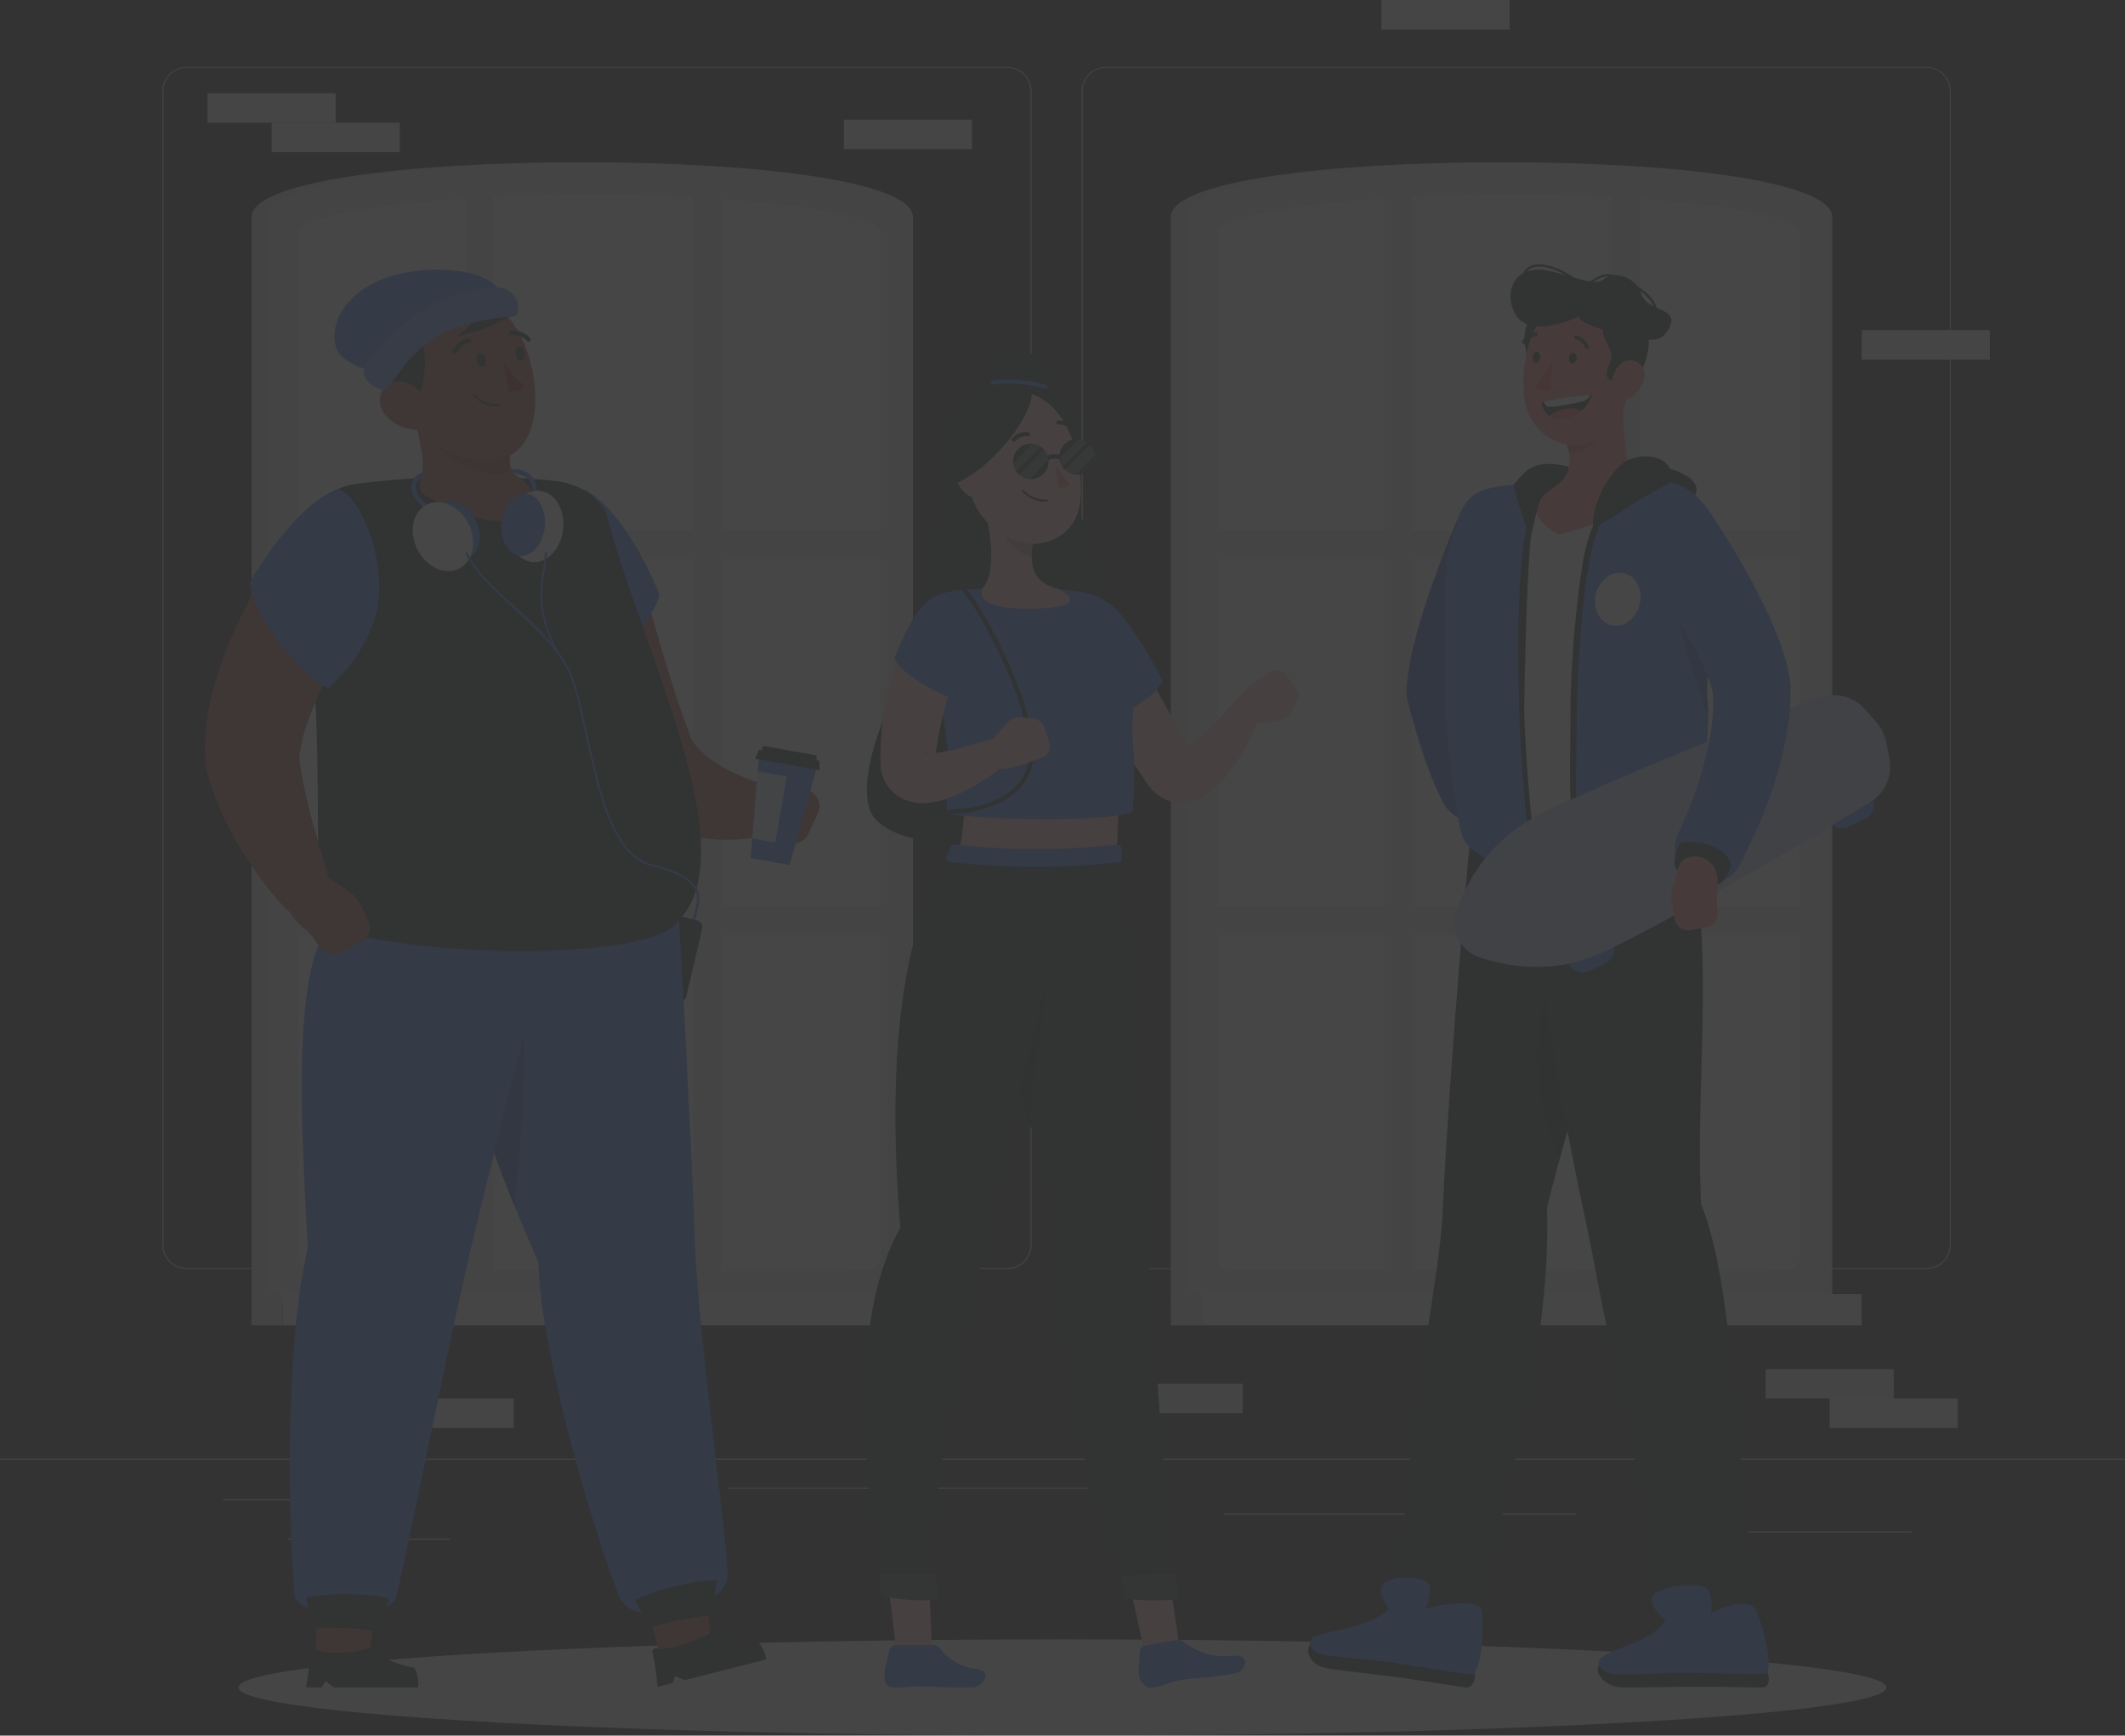 <svg xmlns="http://www.w3.org/2000/svg" width="1315.097" height="1073.935" viewBox="0 0 1315.097 1073.935">
    <rect x="0" y="0" width="1315.097" height="1073.935" fill="#333333" stroke="none"/>
    <defs>
        <style>
            .cls-2{fill:#ebebeb}.cls-3{fill:#f0f0f0}.cls-4{fill:#e6e6e6}.cls-5{fill:#f5f5f5}.cls-6{fill:#e0e0e0}.cls-7{fill:#fafafa}.cls-18,.cls-21,.cls-8{fill:#fff}.cls-9{fill:#b65b52}.cls-10{fill:#407bff}.cls-11{fill:#b55b52}.cls-12{fill:#263238}.cls-14{opacity:.2}.cls-17{fill:#ffc3bd}.cls-18{opacity:.1}.cls-20,.cls-21{opacity:.5}.cls-22{fill:#ff8b7b}.cls-23{fill:#ff5652}
        </style>
    </defs>
    <g id="rafiki" opacity="0.095" transform="translate(-.073 -.36)">
        <path id="Path_16378" d="M1315.17 659.824H.073v.657h1315.1z" class="cls-2" transform="translate(0 243.088)"/>
        <path id="Path_16379" d="M156.677 678.119H100.89v.658h55.787z" class="cls-2" transform="translate(37.163 249.831)"/>
        <path id="Path_16380" d="M552.457 672.911H328.969v.659h223.488z" class="cls-2" transform="translate(121.236 247.912)"/>
        <path id="Path_16381" d="M230.357 695.973H130.121v.657h100.236z" class="cls-2" transform="translate(47.937 256.413)"/>
        <path id="Path_16382" d="M895.284 692.744h-113.6v.657h113.6z" class="cls-2" transform="translate(288.113 255.222)"/>
        <path id="Path_16383" d="M783.88 692.744H752.4v.657h31.48z" class="cls-2" transform="translate(277.318 255.222)"/>
        <path id="Path_16384" d="M729.14 684.634h-60.494v.657h60.494z" class="cls-2" transform="translate(246.445 252.233)"/>
        <path id="Path_16385" d="M680.745 684.634H553.338v.657h127.407z" class="cls-2" transform="translate(203.941 252.233)"/>
        <path id="Path_16386" d="M596.361 774.448H88.5a15.019 15.019 0 0 1-15-15.02V45.515a15.019 15.019 0 0 1 15-14.887h507.861a15.018 15.018 0 0 1 15.019 15.019v713.781a15.018 15.018 0 0 1-15.019 15.019zM88.5 31.155a14.361 14.361 0 0 0-14.338 14.36v713.913A14.361 14.361 0 0 0 88.5 773.789h507.861a14.388 14.388 0 0 0 14.361-14.361V45.515a14.387 14.387 0 0 0-14.361-14.361z" class="cls-2" transform="translate(27.068 11.157)"/>
        <path id="Path_16387" d="M1012.078 774.448h-507.89a15.044 15.044 0 0 1-15.018-15.019V45.515a15.044 15.044 0 0 1 15.018-14.887h507.89a15.018 15.018 0 0 1 14.966 14.887v713.913a15.019 15.019 0 0 1-14.966 15.019zM504.188 31.155a14.387 14.387 0 0 0-14.361 14.361v713.912a14.388 14.388 0 0 0 14.361 14.361h507.89a14.387 14.387 0 0 0 14.361-14.361V45.515a14.387 14.387 0 0 0-14.361-14.361z" class="cls-2" transform="translate(180.288 11.157)"/>
        <path id="Path_16388" d="M827.405 650.838h79.3v-18.227h-79.3z" class="cls-3" transform="translate(304.966 233.057)"/>
        <path id="Path_16389" d="M798.444 637.539h79.3v-18.227h-79.3z" class="cls-4" transform="translate(294.291 228.154)"/>
        <path id="Path_16390" d="M460.945 54.478h-79.3v18.227h79.3z" class="cls-5" transform="translate(140.653 19.949)"/>
        <path id="Path_16391" d="M253.68 632.611h-79.3v18.227h79.3z" class="cls-5" transform="translate(64.252 233.057)"/>
        <path id="Path_16392" d="M504.025 644.169h79.3v-18.227h-79.3z" class="cls-4" transform="translate(185.764 230.598)"/>
        <path id="Path_16393" d="M921.2 149.626h-79.3v18.227h79.3z" class="cls-3" transform="translate(310.308 55.021)"/>
        <path id="Path_16394" d="M202.2 55.823h-79.3v18.228h79.3z" class="cls-5" transform="translate(45.274 20.444)"/>
        <path id="Path_16395" d="M704.071.36h-79.3v18.228h79.3z" class="cls-5" transform="translate(230.272)"/>
        <path id="Path_16396" d="M173.214 42.505h-79.3v18.228h79.3z" class="cls-3" transform="translate(34.591 15.535)"/>
        <path id="Path_16397" d="M113.824 779.376h400.1V107.6c0-45.108-400.1-45.108-400.1 0z" class="cls-6" transform="translate(41.93 27.059)"/>
        <path id="Path_16398" d="M120.531 779.376h400.132V107.6c0-45.108-400.132-45.108-400.132 0z" class="cls-4" transform="translate(44.402 27.059)"/>
        <path id="Path_16399" d="M495.456 745.62V113.427a8.572 8.572 0 0 0-5.681-8.075c-22.2-7.891-82.693-17.07-174.513-17.07s-152.314 9.1-174.539 17.07a8.572 8.572 0 0 0-5.681 8.075V745.62a8.572 8.572 0 0 0 8.574 8.548h343.266a8.575 8.575 0 0 0 8.574-8.548z" class="cls-7" transform="translate(49.751 32.409)"/>
        <path id="Path_16400" d="M361.238 92.1l62.388 662.073H332.49L269.682 88.282c35.402 0 66.07 1.578 91.556 3.818z" class="cls-8" transform="translate(99.382 32.409)"/>
        <path id="Path_16401" d="M263.992 88.417l62.808 665.7h-50.446l-62.52-663.806c15.177-.921 32.009-1.578 50.158-1.894z" class="cls-8" transform="translate(78.795 32.459)"/>
        <path id="Path_16402" d="M227.878 763.836v-681.8h-17.465v681.8z" class="cls-4" transform="translate(77.534 30.107)"/>
        <path id="Path_16403" d="M330.712 763.836v-681.8h-17.463v681.8z" class="cls-4" transform="translate(115.441 30.107)"/>
        <path id="Path_16404" d="M130.352 257.684h377.327v-17.465H130.352z" class="cls-4" transform="translate(48.023 88.415)"/>
        <path id="Path_16405" d="M130.352 427.724h377.327V410.26H130.352z" class="cls-4" transform="translate(48.023 151.095)"/>
        <path id="Path_16406" d="M127.949 604.737h408.207v-19.306H127.949z" class="cls-5" transform="translate(47.137 215.665)"/>
        <path id="Path_16407" d="M133.156 585.45h-19.332v19.306h19.332z" class="cls-6" transform="translate(41.93 215.672)"/>
        <path id="Path_16408" d="M529.508 779.376h400.1V107.6c0-45.108-400.1-45.108-400.1 0z" class="cls-6" transform="translate(195.157 27.059)"/>
        <path id="Path_16409" d="M536.269 779.376h400.077V107.6c0-45.108-400.131-45.108-400.131 0z" class="cls-4" transform="translate(197.629 27.059)"/>
        <path id="Path_16410" d="M911.169 745.62V113.427a8.573 8.573 0 0 0-5.681-8.075c-22.093-7.97-82.587-17.07-174.645-17.07s-152.314 9.1-174.513 17.07a8.572 8.572 0 0 0-5.681 8.075V745.62a8.575 8.575 0 0 0 8.574 8.548h343.371a8.574 8.574 0 0 0 8.575-8.548z" class="cls-7" transform="translate(202.95 32.409)"/>
        <path id="Path_16411" d="M776.9 92.1l62.388 662.073h-91.11L685.365 88.282c35.403 0 66.045 1.578 91.535 3.818z" class="cls-8" transform="translate(252.608 32.409)"/>
        <path id="Path_16412" d="M679.649 88.417l62.836 665.7h-50.342L629.518 90.311c15.255-.921 32.009-1.578 50.131-1.894z" class="cls-8" transform="translate(232.022 32.459)"/>
        <path id="Path_16413" d="M643.562 763.836v-681.8H626.1v681.8z" class="cls-4" transform="translate(230.761 30.107)"/>
        <path id="Path_16414" d="M746.4 763.836v-681.8h-17.468v681.8z" class="cls-4" transform="translate(268.667 30.107)"/>
        <path id="Path_16415" d="M546.035 257.684h377.328v-17.465H546.035z" class="cls-4" transform="translate(201.249 88.415)"/>
        <path id="Path_16416" d="M546.035 427.724h377.328V410.26H546.035z" class="cls-4" transform="translate(201.249 151.095)"/>
        <path id="Path_16417" d="M543.614 604.737H951.82v-19.306H543.614z" class="cls-5" transform="translate(200.357 215.665)"/>
        <path id="Path_16418" d="M548.84 585.45h-19.332v19.306h19.332z" class="cls-6" transform="translate(195.157 215.672)"/>
        <path id="Path_16419" d="M617.872 801.086c281.648 0 509.969-13.33 509.969-29.774s-228.32-29.774-509.969-29.774-509.967 13.33-509.967 29.774 228.32 29.774 509.967 29.774z" class="cls-5" transform="translate(39.748 273.208)"/>
        <path id="Path_16420" d="M304.144 258.343l16.781 57.864q2.131 7.181 4.366 14.257t4.419 14.1c3.13 9.179 6.207 18.412 9.6 26.618l-1.92-3.315a34.444 34.444 0 0 0 5.681 8.733 52.284 52.284 0 0 0 10.229 8.7 97.144 97.144 0 0 0 13.967 7.733c2.63 1.158 5.26 2.34 7.89 3.393l4.051 1.578 2 .764a7.128 7.128 0 0 1 1.657.736l8.312 10.521a13.388 13.388 0 0 1-2.183 18.806 13.581 13.581 0 0 1-5.839 2.629l-3.315.6-2.945.5c-1.946.289-3.866.5-5.814.709-3.892.29-7.89.474-11.73.4a108.772 108.772 0 0 1-11.914-.921 114.926 114.926 0 0 1-12.152-2.368 91.664 91.664 0 0 1-24.435-10.336 80.239 80.239 0 0 1-21.777-19.622l-.525-.788-1.395-2.631a326.623 326.623 0 0 1-14.966-30.59c-4.445-10.125-8.312-20.2-11.967-30.352l-2.63-7.6-2.63-7.627c-1.63-5.076-3.367-10.152-4.839-15.282s-3.077-10.232-4.445-15.386-2.629-10.232-4-15.782a32.273 32.273 0 0 1 62.442-16.307z" class="cls-9" transform="translate(88.723 86.31)"/>
        <path id="Path_16421" d="M273.69 221.809c26.537 13.913 46.291 64.86 46.291 64.86-3.709 17.043-36.428 52.236-57.049 57.864a96.9 96.9 0 0 1-22.83-47.711c-4.761-30.957 18.622-72.752 33.588-75.013z" class="cls-10" transform="translate(88.246 81.629)"/>
        <path id="Path_16422" d="M338.172 354.509l-7.655 16.99c-1.21 19.543 24.173 16.729 24.173 16.729l12.755 3.6a9.893 9.893 0 0 0 11.258-6.075l5.444-11.837a10.309 10.309 0 0 0-3.947-13.806l-10.52-4.891a20.515 20.515 0 0 0-9.758-1.894z" class="cls-11" transform="translate(121.791 130.097)"/>
        <path id="Path_16423" d="M363.652 408.99l-24.171-4.314 5.024-60.968 35.481 6.312z" class="cls-10" transform="translate(125.111 126.563)"/>
        <path id="Path_16424" d="M381.173 346.057L343.8 339.4l-2.183 5.524L381.33 352z" class="cls-12" transform="translate(125.897 124.976)"/>
        <path id="Path_16425" d="M378.717 343.462l-32.983-5.862-2.025 5.55 35.008 6.233z" class="cls-12" transform="translate(126.669 124.31)"/>
        <path id="Path_16426" fill="#fff" d="M354.441 393.2l-14.23-2.525 3.446-41.662 18.07 3.235z" opacity="0.8" transform="translate(125.38 128.518)"/>
        <path id="Path_16427" d="M328.113 705.947l-37.638 9.995 11.179 51.025 31.484-8.31z" class="cls-11" transform="translate(107.046 260.089)"/>
        <path id="Path_16428" d="M324.434 417.628l-19.492-4.553a4.577 4.577 0 0 0-5.5 3.416l-9.723 41.62a4.577 4.577 0 0 0 3.415 5.5l19.492 4.553a4.577 4.577 0 0 0 5.5-3.415l9.723-41.621a4.578 4.578 0 0 0-3.415-5.5z" class="cls-12" transform="translate(106.724 152.088)"/>
        <path id="Path_16429" d="M255.856 628.959C229 565.834 191.679 483.3 219.8 419.49l123.041-5.944s7.89 138.164 9.81 200.105c1.736 54.6 18.412 172.961 20.489 206.339a17.017 17.017 0 0 1-7.71 15.41c-7.89 5.05-31.957 8.706-40.926 10.363a17.068 17.068 0 0 1-18.832-10.521c-14.23-36.109-47.791-146.183-49.816-206.283z" class="cls-10" transform="translate(77.305 152.306)"/>
        <path id="Path_16430" d="M210.169 447.366c-3.078 43.5 13.334 91.293 30.851 134.139a818.428 818.428 0 0 0 5.813-101.288 33.033 33.033 0 0 0-36.664-32.851z" class="cls-14" transform="translate(77.306 164.699)"/>
        <path id="Path_16431" d="M183.391 713l-38.953.446-1.709 52.184 32.535-.316z" class="cls-11" transform="translate(52.585 262.689)"/>
        <path id="Path_16432" d="M142.3 618.679c-3.578-66.965-10.258-167.179 12.2-197.979l139.637-3.1s-38.323 146.659-52.6 208.469c-12.914 55.76-37.085 177.88-44.713 209.1-1.106 4.629-9.784 7.89-14.466 8.68a92.843 92.843 0 0 1-30.932.551c-5.26-.868-16.622-4.734-17.2-10.178-3.42-32.586-7.314-150.182 8.074-215.543z" class="cls-10" transform="translate(48.305 153.801)"/>
        <path id="Path_16433" d="M138.442 769.823h9.6l2.631-3.894 5.049 3.946H207.8a21.649 21.649 0 0 0-2.288-12.23s-17.57-2.63-24.25-11.31a2.181 2.181 0 0 0-2.131-.868c-5.787 1.21-22.777 5.55-35.4 1a2.1 2.1 0 0 0-2.84 1.894 140.323 140.323 0 0 1-2.447 21.463z" class="cls-12" transform="translate(51.005 274.645)"/>
        <path id="Path_16434" d="M142.308 741.906l-3.866-18.647a118.833 118.833 0 0 1 27.249-2.026c18.175.237 24.408 2.867 24.408 2.867l-8.338 19.91s-11.756-2.63-39.453-2.104z" class="cls-12" transform="translate(51.005 265.687)"/>
        <path id="Path_16435" d="M298.249 772.115l9.311-2.367 1.578-4.418 5.862 2.63 50.473-12.811a21.518 21.518 0 0 0-5.261-11.283s-17.674 1.736-26.3-5a2.158 2.158 0 0 0-2.288-.316c-5.26 2.631-20.7 10.994-34.192 9.679a2.1 2.1 0 0 0-2.288 2.63 139.89 139.89 0 0 1 3.1 21.252z" class="cls-12" transform="translate(108.742 272.037)"/>
        <path id="Path_16436" d="M295.765 744.064l-8.365-17.123a118.369 118.369 0 0 1 25.932-8.68c17.676-4.234 24.356-3.235 24.356-3.235l-3.182 21.357s-12.206.317-38.741 7.681z" class="cls-12" transform="translate(105.913 263.398)"/>
        <path id="Path_16437" d="M293.343 218.407a557.116 557.116 0 0 0-122.962 1.946 41.5 41.5 0 0 0-34.534 49.422c19.122 96.292 4.839 203.76 17.228 225.277 67.964 20.225 199.158 18.779 215.861-3.1 44.713-41.9-21.042-168.464-42.557-250.079-3.679-13.891-18.679-21.966-33.036-23.466z" class="cls-12" transform="translate(49.734 79.454)"/>
        <path id="Path_16438" d="M193.158 288.615L186.11 300c-2.368 4.025-4.813 7.891-7.1 12.073-4.682 8.075-9 16.255-12.968 24.33-2 4.051-3.813 8.1-5.5 12.126s-3.261 7.89-4.577 11.836a92.247 92.247 0 0 0-4.865 21.041l-.368-3.814a177.581 177.581 0 0 0 2.629 18.412c1.343 6.523 2.815 13.282 4.63 20.068.894 3.42 1.789 6.865 2.814 10.311s1.894 6.969 2.945 10.521l3.1 10.521c.973 3.5 2.131 7.18 2.973 10.521l.342 1.367a16.333 16.333 0 0 1-27.7 15.2c-3.051-3.208-5.6-6.155-8.232-9.311s-5.05-6.312-7.444-9.573c-4.813-6.523-9.257-13.336-13.466-20.384a236 236 0 0 1-11.442-22.436 159.34 159.34 0 0 1-8.548-25.644 9.949 9.949 0 0 1-.21-1.473l-.158-2.342a129.879 129.879 0 0 1 3.77-39.45 210.492 210.492 0 0 1 11.02-33.456 284.859 284.859 0 0 1 14.52-30.3c2.631-4.839 5.444-9.627 8.417-14.309 1.473-2.34 2.971-4.708 4.523-7.022l2.394-3.5c.868-1.236 1.578-2.209 2.63-3.761a32.272 32.272 0 0 1 53.55 35.9z" class="cls-9" transform="translate(34.164 87.784)"/>
        <path id="Path_16439" d="M167.849 221.463c-28.195 10.1-54.813 57.864-54.813 57.864 1.315 17.411 28.932 56.759 48.475 65.282a96.692 96.692 0 0 0 29.221-44.161c8.943-30.038-8.363-74.672-22.883-78.985z" class="cls-10" transform="translate(41.64 81.502)"/>
        <path id="Path_16440" d="M201.431 240.41a1.405 1.405 0 0 1-.657-.157c-9.573-4.839-15.36-12.021-14.755-18.279a9.572 9.572 0 0 1 7.89-8.049 1.419 1.419 0 0 1 1.514.5 1.441 1.441 0 0 1 .249.5 1.422 1.422 0 0 1-.5 1.514 1.406 1.406 0 0 1-.5.249c-3.445.947-5.418 2.893-5.681 5.576-.394 4.155 3.526 10.52 13.151 15.439a1.417 1.417 0 0 1 .717.828 1.422 1.422 0 0 1-.085 1.092 1.394 1.394 0 0 1-1.343.788z" class="cls-10" transform="translate(68.526 78.703)"/>
        <path id="Path_16441" d="M240.35 240.006a1.419 1.419 0 0 1-1-2.446c5.26-5.261 7.206-11.39 4.865-16.229-2.157-4.392-7.259-6.628-13.362-5.839a1.433 1.433 0 0 1-.368-2.841c7.365-.947 13.6 1.894 16.307 7.418 2.867 5.918.79 13.414-5.444 19.542a1.448 1.448 0 0 1-.998.395z" class="cls-10" transform="translate(84.473 78.187)"/>
        <path id="Path_16442" d="M260.566 235.639a26.293 26.293 0 0 0-12.415-11.756 24.068 24.068 0 0 1-.42-16.176l-60.494-19.28c4.181 17.017 7.574 31.01 3.918 40.794a6.837 6.837 0 0 0 3.13 8.232c12.494 7.287 31.4 16.781 51.788 16.2 23.672-.681 18.359-9.623 14.493-18.014z" class="cls-11" transform="translate(68.991 69.324)"/>
        <path id="Path_16443" d="M244.389 266.376c9.259 1.1 17.939-7.89 19.385-20.042s-4.867-22.935-14.124-24.04-17.912 7.89-19.385 20.042 4.866 22.936 14.124 24.04z" class="cls-8" transform="translate(84.774 81.774)"/>
        <path id="Path_16444" d="M238.014 261.953c7.339.868 14.335-6.97 15.6-17.544s-3.682-19.831-11.046-20.7-14.309 6.97-15.571 17.517 3.653 19.859 11.017 20.727z" class="cls-10" transform="translate(83.573 82.305)"/>
        <path id="Path_16445" d="M243.34 204.605l-45.476-2.629c14.229 15.2 35.771 21.041 45.608 14.729a23.837 23.837 0 0 1-.131-12.1z" class="cls-14" transform="translate(72.908 74.318)"/>
        <path id="Path_16446" d="M178.881 178.448c7.233 26.065 12.757 43.634 31.562 52.025 37.4 16.649 54.1-1 55.445-28.538 1.184-24.776-10.837-63.125-40.874-68.858-29.563-5.523-53.34 19.306-46.133 45.371z" class="cls-11" transform="translate(65.432 48.635)"/>
        <path id="Path_16447" d="M196.858 159.528c7.418 11.362 4.314 32.168 0 39.821-20.094-5.261-23.672-19.254-23.672-19.254-2.63 0-8.153-12.545-4.314-28.694s37.744-27.38 57.392-24.567 28.248 9.679 29.669 21.411a98.923 98.923 0 0 1-34.456 13.519 52.764 52.764 0 0 0 13.151-13.887 332.052 332.052 0 0 0-37.77 11.651z" class="cls-12" transform="translate(61.737 46.461)"/>
        <path id="Path_16448" d="M204.169 122.832c-52.051 5.13-60.731 43.688-47.186 54.051s20.41 6.049 20.41 6.049l76.277-46.922c-4.235-9.022-23.409-15.756-49.501-13.178z" class="cls-10" transform="translate(55.74 44.94)"/>
        <path id="Path_16449" d="M226.3 185.81a23.3 23.3 0 0 0 3.578 0 .63.63 0 0 0 .552-.684.684.684 0 0 0-.736-.579 18.014 18.014 0 0 1-14.57-5.681.659.659 0 0 0-.9 0 .605.605 0 0 0 0 .868 18.863 18.863 0 0 0 12.076 6.076z" class="cls-12" transform="translate(78.873 65.735)"/>
        <path id="Path_16450" d="M175.628 194.063a27.3 27.3 0 0 0 19.147 8.732c9.679.237 12.231-9.021 7.655-16.912-4.157-7.128-14.178-15.781-22.963-12.309s-9.836 13.887-3.839 20.489z" class="cls-11" transform="translate(63.32 63.557)"/>
        <path id="Path_16451" d="M166.749 176.481c-6.26 8.26 1.919 15.781 10.7 17.544 8.469-6.944 16.57-29.826 45.266-39.059s35.4-4.314 36.981-8.626a12.547 12.547 0 0 0-7.5-14.966c-7.225-3.209-49.414-2.236-85.447 45.107z" class="cls-10" transform="translate(60.626 47.893)"/>
        <path id="Path_16452" fill="#fff" d="M166.749 176.481c-6.26 8.26 1.919 15.781 10.7 17.544 8.469-6.944 16.57-29.826 45.266-39.059s35.4-4.314 36.981-8.626a12.547 12.547 0 0 0-7.5-14.966c-7.225-3.209-49.414-2.236-85.447 45.107z" opacity="0.2" transform="translate(60.626 47.893)"/>
        <path id="Path_16453" d="M215.716 164.786c.422 2.316 2 3.972 3.524 3.657s2.394-2.42 1.974-4.735-2.026-3.972-3.552-3.656-2.446 2.42-1.946 4.734z" class="cls-12" transform="translate(79.439 58.85)"/>
        <path id="Path_16454" d="M233.334 161.967c.422 2.314 2 3.946 3.524 3.657s2.394-2.42 1.974-4.735-2.026-3.972-3.552-3.682-2.394 2.42-1.946 4.76z" class="cls-12" transform="translate(85.94 57.804)"/>
        <path id="Path_16455" fill="#a02724" d="M227.71 163.117l3.5 19.542a21.656 21.656 0 0 0 6.891-.973 2.631 2.631 0 0 0 .631-4.551c-5.973-4.154-11.022-14.018-11.022-14.018z" transform="translate(83.91 59.994)"/>
        <path id="Path_16456" d="M206.1 162.98a1.561 1.561 0 0 1-.684 0 1.395 1.395 0 0 1-.631-1.868 13.968 13.968 0 0 1 10.047-7.89 1.39 1.39 0 0 1 .316 2.762 11.171 11.171 0 0 0-7.89 6.259 1.449 1.449 0 0 1-1.158.738z" class="cls-12" transform="translate(75.406 56.344)"/>
        <path id="Path_16457" d="M242.377 156.6a1.366 1.366 0 0 1-1.236-.394 10.862 10.862 0 0 0-9.311-3.63 1.394 1.394 0 0 1-1.094-2.008 1.4 1.4 0 0 1 .62-.623 13.623 13.623 0 0 1 11.808 4.445 1.412 1.412 0 0 1 .3.453 1.388 1.388 0 0 1-.3 1.519 1.279 1.279 0 0 1-.787.238z" class="cls-12" transform="translate(84.972 55.101)"/>
        <path id="Path_16458" d="M150.727 394.559l-16.492 8.678c-12.994 14.651 8.732 28.091 8.732 28.091l7.891 10.679a9.942 9.942 0 0 0 12.624 2.157l11.573-5.971a10.31 10.31 0 0 0 5.261-13.308l-5.261-10.337a20.384 20.384 0 0 0-6.523-7.5z" class="cls-11" transform="translate(47.927 145.307)"/>
        <path id="Path_16459" d="M218.3 262.722c-7.575 3.814-17.6-.788-22.384-10.284s-2.629-20.3 5.05-24.119 17.6.79 22.384 10.284 2.523 20.278-5.05 24.119z" class="cls-10" transform="translate(71.255 83.535)"/>
        <path id="Path_16460" d="M215.4 268.55c8.729-4.4 11.331-16.845 5.81-27.791s-17.071-16.254-25.8-11.852-11.334 16.845-5.81 27.793 17.067 16.252 25.8 11.85z" class="cls-8" transform="translate(68.793 83.675)"/>
        <path id="Path_16461" d="M352.092 478.025h-.159a.736.736 0 0 1-.552-.868c.263-1.262.605-2.629.92-3.761 2.841-11.257 5.261-21.041-26.828-29.142-24.3-6.182-32.877-45.53-40.426-80.247-3.813-17.544-7.417-34.193-12.624-43.345-7.629-13.6-20.306-25.2-32.588-36.4s-23.83-21.777-29.3-33.378a.736.736 0 0 1 .9-.89.738.738 0 0 1 .411.285c5.26 11.364 16.807 21.831 28.931 32.93s25.146 22.963 32.878 36.823c5.26 9.443 8.917 26.119 12.757 43.741 7.469 34.192 15.939 73.225 39.452 79.169 33.483 8.521 30.747 19.384 27.828 30.879-.289 1.236-.6 2.472-.894 3.735a.709.709 0 0 1-.276.354.7.7 0 0 1-.434.118z" class="cls-10" transform="translate(77.571 92.008)"/>
        <path id="Path_16462" d="M254.569 311.951a.746.746 0 0 1-.367-.115.761.761 0 0 1-.264-.279c-12.546-24.487-9.784-40.4-7.891-52.051a56.172 56.172 0 0 0 1.106-8.891.71.71 0 1 1 1.419 0 58.348 58.348 0 0 1-1.1 9.153c-2 11.414-4.734 27.064 7.627 51.131a.731.731 0 0 1 .04.55.742.742 0 0 1-.354.423.724.724 0 0 1-.216.079z" class="cls-10" transform="translate(90.06 91.986)"/>
        <path id="Path_16463" d="M440.527 185.92c-10.521 11.995-13.151 26.3-12.493 61.389s-21.331 53.683-5.55 68.016 84.376 7.076 100.447-3.287-17.254-62.834-10.863-84.166 5.261-42.084-13.861-49.974c-15.964-6.498-41.399-10.705-57.68 8.022z" class="cls-12" transform="translate(153.601 63.414)"/>
        <path id="Path_16464" d="M439.486 285.469c-25.854 16.518-60.941 97.5-42.082 117.386s70.778 17.465 88.4-1.262-17.597-134.483-46.318-116.124z" class="cls-12" transform="translate(144.49 104.37)"/>
        <path id="Path_16465" d="M427.928 703.544l-28.064 2.079c3.866 22.33 7.522 57.6 7.522 57.6h22.251s-2.551-44.292-1.709-59.679z" class="cls-17" transform="translate(147.369 259.203)"/>
        <path id="Path_16466" d="M535.473 703.544l-27.854 2.079c6.26 22.33 13.676 57.6 13.676 57.6h22.225s-7.233-44.292-8.047-59.679z" class="cls-17" transform="translate(187.088 259.203)"/>
        <path id="Path_16467" d="M453.669 770.344c-19.332 0-17.964-.316-28.932-.658-9.311-.341-11.468.816-18.964.658-6.233-.131-6.443-6.129-5.023-12.994.552-2.63 1.367-5.733 2.13-9.521a4.632 4.632 0 0 1 4.6-3.735h22.62a5.266 5.266 0 0 1 4.261 2.157 32.557 32.557 0 0 0 22.489 12.625c10.575 1.394 4.525 11.468-3.181 11.468z" class="cls-10" transform="translate(147.43 274.151)"/>
        <path id="Path_16468" d="M574.454 762.445c-18.649 3.21-20.752 2.342-31.378 3.815-9.1 1.236-9.837 3.341-18.937 4.919-6.023 1.052-9.5-5.418-9.233-10.757.131-3.209.79-6.97.764-10.916a4.129 4.129 0 0 1 3.524-4.234l19.385-3.367a5.687 5.687 0 0 1 4.366 1.1 41.1 41.1 0 0 0 30.851 8.575c10.389-.997 8.104 9.578.658 10.865z" class="cls-10" transform="translate(189.769 273.316)"/>
        <path id="Path_16469" d="M529.463 384.777s17.6 136.77 16.044 223.566c6.68 81.536 17.386 237.427 17.386 237.427-.316 4.183-22.3 2.631-26.3 0 0 0-50.342-105.207-42.084-237.427-55.918-137.9-52.6-223.566-52.6-223.566z" class="cls-12" transform="translate(162.851 141.701)"/>
        <path id="Path_16470" d="M453.309 477.348c4.34 17.806 9.915 37.559 17.043 59.048 2.078-43.293 13.782-101.236 14.178-103.209z" class="cls-14" transform="translate(167.069 159.546)"/>
        <path id="Path_16471" d="M524.384 384.777s-40.006 154.444-55.839 230.115c-16.623 79.59-39.953 178.012-35.324 230.878-4.444 2.631-20.357 2.815-29.379 0 0 0-34.192-150.736 9.311-227.354-15.782-188.532 34.192-233.639 34.192-233.639z" class="cls-12" transform="translate(144.127 141.701)"/>
        <path id="Path_16472" d="M432.863 714.334a76.67 76.67 0 0 0 1.315 10.863 2.18 2.18 0 0 1-.335 1.711 2.183 2.183 0 0 1-1.479.92c-10.705 1.736-26.3-.762-31.3-1.657a2.314 2.314 0 0 1-1.864-1.871l-1.9-10.149a2.157 2.157 0 0 1 2.209-2.631l31.062.579a2.338 2.338 0 0 1 2.288 2.235z" class="cls-12" transform="translate(146.405 262.143)"/>
        <path id="Path_16473" d="M432.863 714.334a76.67 76.67 0 0 0 1.315 10.863 2.18 2.18 0 0 1-.335 1.711 2.183 2.183 0 0 1-1.479.92c-10.705 1.736-26.3-.762-31.3-1.657a2.314 2.314 0 0 1-1.864-1.871l-1.9-10.149a2.157 2.157 0 0 1 2.209-2.631l31.062.579a2.338 2.338 0 0 1 2.288 2.235z" class="cls-18" transform="translate(146.405 262.143)"/>
        <path id="Path_16474" d="M541.057 713.79c.289 2.815.842 7.892 1.393 11.6a2.182 2.182 0 0 1-1.894 2.5 156.9 156.9 0 0 1-28.931-.342 2.262 2.262 0 0 1-2.026-1.71l-2.63-10.152a2.182 2.182 0 0 1 2.026-2.788l29.747-1.184a2.29 2.29 0 0 1 2.316 2.078z" class="cls-12" transform="translate(186.817 262.214)"/>
        <path id="Path_16475" d="M541.057 713.79c.289 2.815.842 7.892 1.393 11.6a2.182 2.182 0 0 1-1.894 2.5 156.9 156.9 0 0 1-28.931-.342 2.262 2.262 0 0 1-2.026-1.71l-2.63-10.152a2.182 2.182 0 0 1 2.026-2.788l29.747-1.184a2.29 2.29 0 0 1 2.316 2.078z" class="cls-18" transform="translate(186.817 262.214)"/>
        <path id="Path_16476" d="M515.211 285.581c6.943 11.283 13.651 22.83 20.279 34.349s13.151 23.2 19.543 34.824l4.813 8.732 1.183 2.21c0 .131-.183 0-.472-.37a9.6 9.6 0 0 0-1.631-1.156 8.625 8.625 0 0 0-2.762-.973 4.728 4.728 0 0 0-3.287.342c-.185.21.342.158 1.052-.131a28.317 28.317 0 0 0 5.759-3.526c8.785-6.706 17.859-16.7 26.539-25.96l.316-.315a9.258 9.258 0 0 1 15.36 9.758 145.222 145.222 0 0 1-9.284 19.2c-1.761 3.1-3.682 6.155-5.787 9.205a86.443 86.443 0 0 1-7.022 9.048 52.769 52.769 0 0 1-9.969 8.968 33.144 33.144 0 0 1-7.89 4.077 25.088 25.088 0 0 1-13.151.894 23.637 23.637 0 0 1-7.338-2.893 25.9 25.9 0 0 1-5.418-4.392 31.477 31.477 0 0 1-3.445-4.392l-1.394-2.1-5.6-8.337q-11.073-16.754-21.725-33.824c-7.048-11.416-13.967-22.83-20.515-34.588a18.457 18.457 0 0 1 31.825-18.7z" class="cls-17" transform="translate(177.208 101.76)"/>
        <path id="Path_16477" d="M493.413 268.354c19.28 3.63 29.485 19.964 48.475 54.13-4.418 12.729-34.323 24.907-34.323 24.907s-45.899-54.154-14.152-79.037z" class="cls-10" transform="translate(177.728 98.786)"/>
        <path id="Path_16478" d="M436.891 367.846a200.691 200.691 0 0 1-2.973 24.067h97.448l1.026-24.8s-75.092-4.263-95.501.733z" class="cls-17" transform="translate(159.921 134.565)"/>
        <path id="Path_16479" d="M548.079 303.306a417.6 417.6 0 0 1-.683 44.923c-.79 19.517 2.919 24.3 0 56.26-10.679 6.26-80.958 6.023-115.518 1.552 2.1-27.643 4.681-46.318-14.072-108.547-4.34-14.414 5.261-28.276 20.832-29.748 4.129-.394 8.521-.736 13.02-.947a356.276 356.276 0 0 1 47.343 0c5.26.447 10.52 1.052 15.6 1.737 18.355 2.393 32.927 17.49 33.478 34.77z" class="cls-10" transform="translate(153.597 97.922)"/>
        <path id="Path_16480" d="M431.339 406.423a73.863 73.863 0 0 1-10.284-.683 1.369 1.369 0 0 1-1.1-1.526 1.338 1.338 0 0 1 1.5-1.1c13.308 2 38.032.183 51.657-12.94 7.207-6.944 10.206-16.176 8.943-27.434-4.209-37.348-37.111-92.714-42.084-95.055a1.318 1.318 0 0 1-.157-2.63 2.608 2.608 0 0 1 1.074.145 2.635 2.635 0 0 1 .925.565c7.89 6.049 38.743 60.757 42.792 96.686 1.369 12.1-1.92 22.068-9.758 29.616-11.157 10.858-29.49 14.356-43.508 14.356z" class="cls-12" transform="translate(154.768 97.566)"/>
        <path id="Path_16481" d="M444.944 227.632c4.13 15.255 9.207 43.187-.71 53.366 0 0-7.6 14.307 37.35 11.993C513.145 291.362 491.63 281 491.63 281c-17.306-4.051-17.806-16.675-15.782-28.511z" class="cls-17" transform="translate(163.545 83.776)"/>
        <path id="Path_16482" d="M453.907 235.05l18.411 14.676a46.088 46.088 0 0 0-.814 8.417c-6.576-.947-16.044-8.075-17.228-14.86a22.282 22.282 0 0 1-.368-8.232z" class="cls-14" transform="translate(167.208 86.51)"/>
        <path id="Path_16483" d="M435.306 215.739c4.63 24.645 6.077 35.139 20.121 46.949 21.042 17.754 50.184 8.364 52.946-16.755 2.5-22.593-5.5-59.047-30.852-67.2a32.09 32.09 0 0 0-42.215 37.007z" class="cls-17" transform="translate(160.164 65.053)"/>
        <path id="Path_16484" d="M473.091 210.432a1.348 1.348 0 0 1-.973-.394 1.4 1.4 0 0 1 0-1.974 11.256 11.256 0 0 1 11.7-1.367 1.394 1.394 0 0 1-1.5 2.34 8.867 8.867 0 0 0-8.258 1 1.4 1.4 0 0 1-.973.394z" class="cls-12" transform="translate(173.852 75.673)"/>
        <path id="Path_16485" d="M463.626 209.324c.315 2.1 1.63 3.709 2.971 3.6s2.157-1.868 1.868-3.946-1.631-3.709-2.973-3.6-2.156 1.868-1.866 3.946z" class="cls-12" transform="translate(170.85 75.571)"/>
        <path id="Path_16486" d="M482 208.248c.316 2.078 1.631 3.682 2.973 3.6s2.157-1.868 1.867-3.946-1.63-3.709-2.945-3.6-2.187 1.867-1.895 3.946z" class="cls-12" transform="translate(177.623 75.174)"/>
        <path id="Path_16487" d="M482.943 204.9l4.682-1.815s-1.946 4.108-4.682 1.815z" class="cls-12" transform="translate(177.993 74.729)"/>
        <path id="Path_16488" fill="#ed847e" d="M477.235 210.066a62.444 62.444 0 0 0 9.179 12.757 8.364 8.364 0 0 1-7.074 1.92z" transform="translate(175.889 77.3)"/>
        <path id="Path_16489" d="M474.2 228.931a21.6 21.6 0 0 0 3.471 0 .55.55 0 0 0 .4-.216.576.576 0 0 0 .1-.209.529.529 0 0 0 0-.231.656.656 0 0 0-.683-.579 17.517 17.517 0 0 1-14.1-5.472.586.586 0 0 0-.177-.167.6.6 0 0 0-.229-.085.607.607 0 0 0-.244.012.642.642 0 0 0-.219.108.657.657 0 0 0 0 .869 18.543 18.543 0 0 0 11.678 5.97z" class="cls-12" transform="translate(170.404 81.687)"/>
        <path id="Path_16490" d="M432.6 220.4a17.211 17.211 0 0 0 8.416 10.994c5.261 2.629 9.075-3.315 8.5-10.126-.527-6.129-3.892-14.888-9.679-14.6s-8.945 7.521-7.237 13.732z" class="cls-17" transform="translate(159.265 76.045)"/>
        <path id="Path_16491" d="M458.845 201.7a1.236 1.236 0 0 0 .869-.368 9.016 9.016 0 0 1 7.89-3.077 1.11 1.11 0 0 0 .881-.175 1.1 1.1 0 0 0 .46-.772 1.341 1.341 0 0 0-1.053-1.447 11.226 11.226 0 0 0-10.125 3.735 1.346 1.346 0 0 0 .579 2.016 1.245 1.245 0 0 0 .5.088z" class="cls-12" transform="translate(168.608 72.018)"/>
        <path id="Path_16492" d="M488.355 197.134a1.063 1.063 0 0 0 .449-.041 1.077 1.077 0 0 0 .393-.222 1.236 1.236 0 0 0 0-1.735 12.909 12.909 0 0 0-10.522-4.629 1.112 1.112 0 0 0-.437.148 1.129 1.129 0 0 0-.531.731 1.145 1.145 0 0 0-.005.463 1.343 1.343 0 0 0 1.421 1.078 10.249 10.249 0 0 1 8.232 3.761 1.343 1.343 0 0 0 1 .446z" class="cls-12" transform="translate(176.053 70.085)"/>
        <path id="Path_16493" d="M464.571 205.994l4.681-1.789s-1.946 4.05-4.681 1.789z" class="cls-12" transform="translate(171.22 75.14)"/>
        <path id="Path_16494" d="M474.651 325.332l-7.734-.657a9.017 9.017 0 0 0-7.705 3.077l-9 10.311a17.039 17.039 0 0 0-3.682 15.071l.814 3.287c12.757 2.131 28.117-5 28.117-5l4.63-1.526a7.573 7.573 0 0 0 5-9.5l-2.945-9.153a8.6 8.6 0 0 0-7.5-5.918z" class="cls-17" transform="translate(164.402 119.531)"/>
        <path id="Path_16495" d="M597.278 323.478l-3.84 6.759a9.08 9.08 0 0 1-6.943 4.551l-13.624 1.393a16.832 16.832 0 0 1-14.414-5.655l-2.235-2.629c5.6-11.652 20.253-20.147 20.253-20.147l3.918-2.867a7.523 7.523 0 0 1 10.52 1.367l5.814 7.655a8.729 8.729 0 0 1 .552 9.574z" class="cls-17" transform="translate(205.004 111.68)"/>
        <path id="Path_16496" d="M448.154 305.342L446.76 309l-1.5 4.051c-.947 2.631-1.946 5.5-2.841 8.258-1.867 5.576-3.445 11.2-4.945 16.834s-2.629 11.283-3.707 16.912a160.738 160.738 0 0 0-2.079 16.886l-.368-3.524a9.176 9.176 0 0 0-1.5-2.631 7.185 7.185 0 0 0-3.025-2.236c-1.735-.551-1.367 0-.237.237a22 22 0 0 0 4.839 0c1.946-.157 4.051-.5 6.26-.894 4.392-.79 9.022-1.974 13.73-3.261s9.521-2.788 14.124-4.1l.525-.159a9.285 9.285 0 0 1 8.522 16.044A123.934 123.934 0 0 1 461.2 381.2a119.7 119.7 0 0 1-14.886 8.1 83.4 83.4 0 0 1-8.574 3.234 46.728 46.728 0 0 1-10.389 2.1 29.632 29.632 0 0 1-15.256-2.473 23.945 23.945 0 0 1-8.837-7.18 25.861 25.861 0 0 1-4.525-9.627 11.425 11.425 0 0 1-.341-2.472v-1.026a158.456 158.456 0 0 1 .446-21.252c.263-3.524.736-6.97 1.184-10.52s1.1-6.865 1.815-10.258a192.736 192.736 0 0 1 5.261-20.042c1.051-3.287 2.1-6.549 3.367-9.784.631-1.631 1.236-3.261 1.92-4.893s1.341-3.13 2.287-5.26a18.438 18.438 0 1 1 34.009 14.255z" class="cls-17" transform="translate(146.764 102.541)"/>
        <path id="Path_16497" d="M442.128 267.432c-16.991 2.63-23.8 7.89-37.69 41.951 6.312 12.731 35.8 24.935 35.8 24.935s19.539-44.24 1.89-66.886z" class="cls-10" transform="translate(149.055 98.446)"/>
        <path id="Path_16498" d="M479.393 175.565c6.918 8.522-18.411 48.527-47.869 60.494-10.285-25.329 9.863-67.069 47.869-60.494z" class="cls-12" transform="translate(158.054 64.327)"/>
        <path id="Path_16499" d="M451.324 179.93c-4.525-3.892-8.891-18.727 7.707-20.253s34.192 4.971 22.277 22.41c-26.539-1.395-29.984-2.157-29.984-2.157z" class="cls-12" transform="translate(164.819 58.647)"/>
        <path id="Path_16500" d="M481.786 177.651h-.42a81.236 81.236 0 0 0-31.878-2.472 1.33 1.33 0 0 1-.984-.256 1.327 1.327 0 0 1-.516-.876 1.344 1.344 0 0 1 .03-.517 1.314 1.314 0 0 1 .226-.465 1.294 1.294 0 0 1 .386-.345 1.334 1.334 0 0 1 .49-.171 82.367 82.367 0 0 1 33.062 2.63 1.315 1.315 0 0 1 .842 1.657 1.26 1.26 0 0 1-1.237.814z" class="cls-10" transform="translate(165.103 63.24)"/>
        <path id="Path_16501" d="M534.772 393.171a468.448 468.448 0 0 1-104.787-.209 2.368 2.368 0 0 1-1.815-3.315l2.63-6.049a2.236 2.236 0 0 1 2.262-1.395 457.627 457.627 0 0 0 100.763 0 2.289 2.289 0 0 1 2.446 2.105c.211 2.1.42 4.181.6 6.26a2.329 2.329 0 0 1-.069.926 2.316 2.316 0 0 1-2.036 1.677z" class="cls-10" transform="translate(157.726 140.75)"/>
        <path id="Path_16502" d="M480.066 211.538a10.936 10.936 0 1 1-.991-4.156 10.967 10.967 0 0 1 .991 4.156z" class="cls-12" transform="translate(168.85 73.962)"/>
        <g id="Group_4091" class="cls-20" transform="translate(627.058 275.005)">
            <path id="Path_16503" d="M470.105 201.034l-11.915 11.915a10.524 10.524 0 0 0 1.868 5.26l15.2-15.229a10.366 10.366 0 0 0-5.153-1.946z" class="cls-21" transform="translate(-458.19 -201.034)"/>
            <path id="Path_16504" d="M476.143 203.59l-15.493 15.465a11.036 11.036 0 0 0 6.734 2.945l11.73-11.73a10.861 10.861 0 0 0-2.971-6.68z" class="cls-21" transform="translate(-457.283 -200.092)"/>
        </g>
        <path id="Path_16505" d="M500.995 209.424a10.968 10.968 0 1 1-3.508-7.608 10.979 10.979 0 0 1 3.508 7.608z" class="cls-12" transform="translate(176.564 73.183)"/>
        <g id="Group_4092" class="cls-20" transform="translate(655.702 272.112)">
            <path id="Path_16506" d="M491.033 198.92l-11.914 11.915a10.225 10.225 0 0 0 1.893 5.26l15.2-15.2a10.519 10.519 0 0 0-5.179-1.975z" class="cls-21" transform="translate(-479.119 -198.92)"/>
            <path id="Path_16507" d="M497.063 201.4L481.6 216.838a10.75 10.75 0 0 0 6.706 2.945l11.73-11.73a10.648 10.648 0 0 0-2.971-6.654z" class="cls-21" transform="translate(-478.205 -198.006)"/>
        </g>
        <path id="Path_16508" d="M751.439 211.277c23.487 4.971 24.671 14.546 19.911 19.437-5.261 5.261-21.488 0-21.488 0z" class="cls-12" transform="translate(276.382 77.747)"/>
        <path id="Path_16509" d="M726 609.152c18.175-74.934 46.187-147.133 50.5-231.272l-55.233-.9-42.452-.683S666.4 508.074 661.193 615.833c-1.447 29.826-18.044 114.125-22.778 179.643-1.709 23.672-12.2 35.06-10.152 50.762l51.052 26.119c19.148-8.97 11.652-35.43 14.072-48.4C705.223 760.651 728.184 691.74 726 609.152z" class="cls-12" transform="translate(231.462 138.577)"/>
        <path id="Path_16510" d="M709.073 568.05c14.2-52.419 31.063-104.445 38.9-161.23-62.573 27.749-60.625 115.202-38.9 161.23z" class="cls-14" transform="translate(256.281 149.827)"/>
        <path id="Path_16511" d="M694.408 760.526l-3.367-1.421-97.87-15.491c-3.445 2.762-1.762 13.519 11.362 15.308s33.4 4.076 46.923 5.918 24.907 3.918 37.612 5.655c3.657.551 6.813-4.525 5.34-9.969z" class="cls-12" transform="translate(218.053 273.974)"/>
        <path id="Path_16512" d="M698.534 733.333c1.552 12.124.394 31.01-3.761 38.006-.159 2.629-2.368 2.366-4.945 2.024-13.993-1.919-29.931-4.575-43.451-6.654-15.781-2.42-25.96-2.315-44.477-5.128-11.179-1.737-11.125-9.758-6.417-11.547 12.441-4.682 32.009-4.891 45.819-16.912 0 0-9.5-11.941-2.052-16.781s27.407-3.419 27.564 3.6A30.539 30.539 0 0 1 664 732.833s29.563-8.075 34.534.5z" class="cls-10" transform="translate(218.372 262.872)"/>
        <path id="Path_16513" d="M717.473 261.353c-1.684 3.315-3.578 7.181-5.261 10.863s-3.5 7.444-5.259 11.2c-3.393 7.5-6.628 15.045-9.627 22.593s-5.761 15.071-8.075 22.436a127.34 127.34 0 0 0-5 20.542l-.368-6.732c.709 4.734 1.5 9.494 2.366 14.176s1.841 9.364 2.947 13.941 2.235 9.153 3.524 13.571c.657 2.183 1.315 4.366 2.025 6.445l1.051 3.051.5 1.393c0 .368.421 1.026.316.9a21.357 21.357 0 1 1-38.138 19.226l-1.289-2.63-1.025-2.1-1.815-4.024c-1.158-2.631-2.236-5.261-3.261-7.891-2.052-5.26-3.894-10.363-5.6-15.571s-3.287-10.521-4.786-15.6-2.815-10.521-4.1-15.65a16.555 16.555 0 0 1-.474-5.26v-1.422a170.286 170.286 0 0 1 5.259-29.853c2.314-9.126 4.972-17.885 7.891-26.459s5.918-17.017 9.126-25.355c1.578-4.155 3.235-8.312 4.919-12.441s3.341-8.153 5.261-12.572a27.064 27.064 0 1 1 49.552 21.725 6.992 6.992 0 0 1-.659 1.498z" class="cls-10" transform="translate(234.441 81.405)"/>
        <path id="Path_16514" d="M717.473 261.353c-1.684 3.315-3.578 7.181-5.261 10.863s-3.5 7.444-5.259 11.2c-3.393 7.5-6.628 15.045-9.627 22.593s-5.761 15.071-8.075 22.436a127.34 127.34 0 0 0-5 20.542l-.368-6.732c.709 4.734 1.5 9.494 2.366 14.176s1.841 9.364 2.947 13.941 2.235 9.153 3.524 13.571c.657 2.183 1.315 4.366 2.025 6.445l1.051 3.051.5 1.393c0 .368.421 1.026.316.9a21.357 21.357 0 1 1-38.138 19.226l-1.289-2.63-1.025-2.1-1.815-4.024c-1.158-2.631-2.236-5.261-3.261-7.891-2.052-5.26-3.894-10.363-5.6-15.571s-3.287-10.521-4.786-15.6-2.815-10.521-4.1-15.65a16.555 16.555 0 0 1-.474-5.26v-1.422a170.286 170.286 0 0 1 5.259-29.853c2.314-9.126 4.972-17.885 7.891-26.459s5.918-17.017 9.126-25.355c1.578-4.155 3.235-8.312 4.919-12.441s3.341-8.153 5.261-12.572a27.064 27.064 0 1 1 49.552 21.725 6.992 6.992 0 0 1-.659 1.498z" class="cls-14" transform="translate(234.441 81.405)"/>
        <path id="Path_16515" d="M830.141 822.7c-9.758-64.044-10.731-166.411-30.827-215.675-4.155-74.644 9.627-161.625-9.02-229.09l-102.315-1.578s16.281 134.35 40.11 241.978c4.393 19.91 21.91 118.57 39.27 183.772 6.286 23.672 0 36.244 7.154 51.446l58.259 18.753c15.57-11.412-.527-36.506-2.631-49.606z" class="cls-12" transform="translate(253.572 138.598)"/>
        <path id="Path_16516" d="M826.859 756.348l-3.735-.947-99.947-2.024c-2.631 3.182 2.342 13.571 15.65 13.571s33.745-.5 47.343-.5 25.408.5 38.295.5c3.894 0 5.445-5.418 2.394-10.6z" class="cls-12" transform="translate(266.296 277.572)"/>
        <path id="Path_16517" d="M819.866 731.428c5.26 11.758 9.7 30.51 7.89 37.981.605 2.63-1.6 2.63-4.209 2.63-14.2 0-30.536-.5-44.292-.71-16.07-.237-25.96 1.236-44.713.921-11.415-.159-13.73-7.891-9.732-10.522 11.678-7.7 29.669-9.126 39.453-22.856 0 0-12.809-10.52-7.022-16.255s32.063-8.5 34.192-1.578a29.373 29.373 0 0 1 1.132 13.151s19.835-10.547 27.301-2.762z" class="cls-10" transform="translate(266.478 264.144)"/>
        <path id="Path_16518" d="M782.487 221.666a423.844 423.844 0 0 0-87.822-.368 41.929 41.929 0 0 0-37.481 38.743c-3.208 48.738 11.047 97.055 10.994 174.173 12.757 14.518 79.591 20.2 134.982 2.024 8.232-34.192 0-92.609 12.152-171.62a37.3 37.3 0 0 0-32.825-42.951z" class="cls-8" transform="translate(242.047 80.666)"/>
        <path id="Path_16519" d="M749.876 176.858l-37.139 29.563c4.813 13.151 6.312 27.222-16.15 32.771-5.918 7.655-2.631 18.675 12.231 26.907 24.251-5.839 37.979-12.572 46.764-25.644-3.208-9.968-8.758-45.423-5.706-63.597z" class="cls-22" transform="translate(255.721 65.06)"/>
        <path id="Path_16520" d="M729.646 185.66l-21.988 17.491a45.938 45.938 0 0 1 2.63 9.363c8.706.6 20.7-8.075 21.041-15.781a30.851 30.851 0 0 0-1.683-11.072z" class="cls-14" transform="translate(260.826 68.304)"/>
        <path id="Path_16521" d="M701.4 137.326c-20.253 18.175-8.365 29.117-9.995 39.453 11.622-6.127 22.327-24.75 9.995-39.453z" class="cls-12" transform="translate(254.095 50.487)"/>
        <path id="Path_16522" d="M756.928 171.84c-3.34 23.013-4.129 36.638-16.807 47.343-19.069 16.229-46.738 3-50.368-20.595-3.235-21.252 2.788-55.233 26.3-62.414a32.034 32.034 0 0 1 40.872 35.666z" class="cls-22" transform="translate(253.928 49.562)"/>
        <path id="Path_16523" d="M752.79 192.9c-15.018-1.578-9.653-8.732-7.522-14.65s-6.128-13.809-4.839-18.859c-8.049-2.629-13.73-4.445-15.151-8.232-7.442 3.787-29.906 11.862-38.295 0s-3.709-33.062 19.936-28.169c15.177 3.156 28.38 10.178 34.192 5.1s19.174-1.894 22.857 9.153 22.146 8.364 18.174 19.28-13.44 9.021-13.44 9.021.842 23.098-15.912 27.356z" class="cls-12" transform="translate(251.78 44.938)"/>
        <path id="Path_16524" d="M771.295 148.909a.685.685 0 0 1-.684-.5c-2.631-8.785-8.706-12.467-22.645-19.385a12.761 12.761 0 0 0-13.993.9c-3.709 2.077-7.575 4.234-13.783-.237-9.048-6.549-19.121-9.784-25.039-7.89a7.889 7.889 0 0 0-5.261 4.971.682.682 0 0 1-.919.394.7.7 0 0 1-.4-.372.751.751 0 0 1-.064-.272.738.738 0 0 1 .046-.276 9.4 9.4 0 0 1 6.286-5.812c6.419-1.894 16.755 1.341 26.3 8.232 5.472 3.946 8.6 2.183 12.257 0a14.128 14.128 0 0 1 15.308-.894c14.333 7.1 20.462 10.915 23.355 20.227a.7.7 0 0 1-.04.539.711.711 0 0 1-.407.354z" class="cls-12" transform="translate(253.764 44.06)"/>
        <path id="Path_16525" d="M697.319 183.359s8.127-2.63 30.931-4.445c-2.631 7.338-7.575 13.572-19.252 14.414a10.023 10.023 0 0 1-11.679-9.969z" class="cls-12" transform="translate(257.015 65.817)"/>
        <path id="Path_16526" d="M713.187 185.049a21.938 21.938 0 0 0-12.677 4.5 11.454 11.454 0 0 0 7.312 1.552 21.786 21.786 0 0 0 12.651-4.5 11.314 11.314 0 0 0-7.286-1.552z" class="cls-23" transform="translate(258.19 68.046)"/>
        <path id="Path_16527" d="M698.088 183.049c.657 1.473 1.315 2.945 3.6 3.261a120.58 120.58 0 0 0 20.147-3.42 7.047 7.047 0 0 0 5.13-3.918 185.256 185.256 0 0 0-28.879 4.077z" class="cls-8" transform="translate(257.298 65.839)"/>
        <path id="Path_16528" d="M748.831 175.532a19.93 19.93 0 0 1-9.863 11.784c-6.312 3.208-10.915-2.079-10.389-8.759.473-6 4.34-14.912 11.258-15.36a9.125 9.125 0 0 1 8.994 12.335z" class="cls-22" transform="translate(268.522 60.02)"/>
        <path id="Path_16529" d="M714.181 163.456c-.157 1.893-1.289 3.313-2.631 3.208s-2.1-1.735-1.946-3.6 1.289-3.339 2.631-3.208 2.104 1.732 1.946 3.6z" class="cls-12" transform="translate(261.536 58.788)"/>
        <path id="Path_16530" d="M697.731 163.051c-.159 1.894-1.289 3.341-2.631 3.209s-2.1-1.737-1.946-3.6 1.288-3.315 2.629-3.209 2.106 1.733 1.948 3.6z" class="cls-12" transform="translate(255.472 58.64)"/>
        <path id="Path_16531" d="M704.7 163.943a67.262 67.262 0 0 1-10.363 15.282c3.078 3.419 8.864 2.5 8.864 2.5z" class="cls-23" transform="translate(255.916 60.299)"/>
        <path id="Path_16532" d="M719.643 160.345a1.019 1.019 0 0 0 .551 0 1.084 1.084 0 0 0 .361-.238 1.1 1.1 0 0 0 .243-1.209 11.23 11.23 0 0 0-7.522-6.865 1.108 1.108 0 0 0-1.29.868 1.148 1.148 0 0 0-.005.437 1.1 1.1 0 0 0 .873.879 9.044 9.044 0 0 1 5.892 5.5 1.128 1.128 0 0 0 .9.631z" class="cls-12" transform="translate(262.413 55.902)"/>
        <path id="Path_16533" d="M689.326 157.841a1.209 1.209 0 0 0 .521-.156 1.235 1.235 0 0 0 .4-.37 8.623 8.623 0 0 1 6.706-4.366 1.1 1.1 0 1 0 0-2.209 10.891 10.891 0 0 0-8.549 5.26 1.1 1.1 0 0 0-.145.411 1.09 1.09 0 0 0 .023.435 1.11 1.11 0 0 0 .517.68 1.012 1.012 0 0 0 .526.315z" class="cls-12" transform="translate(253.671 55.432)"/>
        <path id="Path_16534" d="M752.212 217.482c-3.552-.394-6.182-3.13-11.863 2.63s-17.543 21.488-22.149 46.95a646.64 646.64 0 0 0-7.892 95.687c.316 23.672-2.893 68.175 6.314 91.741a6.674 6.674 0 0 0 5.549 2.631s-3.5-85.087 1.42-133.719 28.621-105.92 28.621-105.92z" class="cls-12" transform="translate(261.696 79.668)"/>
        <path id="Path_16535" d="M751.859 216.274c-11.7 0-25.96 22.488-31.563 55.233s-7.339 80.826-7.285 101.21-1.395 47.765 1.447 58.522 3.024 27.775 7.89 29.353 54.841-4.05 70.016-29.353c-2.209-18.964 3.735-59.6 1.815-76.7s6.734-65.017 6.1-89.427-9.204-48.838-48.42-48.838z" class="cls-10" transform="translate(262.68 79.589)"/>
        <path id="Path_16536" d="M781.273 290.7l-24.909-29.221c-.894 21.725 18.412 75.907 22.147 85.929a85.752 85.752 0 0 0-.368-9.547c-1.131-9.396.999-28.149 3.13-47.161z" class="cls-14" transform="translate(278.768 96.25)"/>
        <path id="Path_16537" d="M720.4 249.793c-1.025-12.966 11.232-37.059 23.094-41.373s27.144-.973 25.986 14.2c-25.201 11.392-40.98 27.016-49.08 27.173z" class="cls-12" transform="translate(265.499 76.053)"/>
        <path id="Path_16538" d="M694.229 452.981c5.444 0 5.261-3.315 2.972-18.412s-5.812-64.544-5.655-77.828 1.789-104.733 5.944-117.2c5.261-15.78 7.891-18.411 3.788-18.7a10.522 10.522 0 0 0-6.1 1.315s-13.151 66.728-11.862 136.007 10.913 94.818 10.913 94.818z" class="cls-12" transform="translate(251.819 81.256)"/>
        <path id="Path_16539" d="M705.2 219.254a4.76 4.76 0 0 1 4.5 6.654c-8.811 19.752-11.888 61.125-10.521 121.673 1.473 68.648 8.1 98.685 8.18 108.969-14.492 2.077-37.9-6.787-42.636-18.412s-12.523-75.409-11.183-95.66-3.5-68.6 4.788-91.478c7.784-21.489 6.495-30.773 46.872-31.746z" class="cls-10" transform="translate(240.799 80.686)"/>
        <path id="Path_16540" d="M700.2 234.413c2.447-8.863 17.334-10.336 18.412-22.619-23.54-5.735-27.538 4.286-34.192 11.257 3.287 13.493 10.521 33.4 10.521 33.4s2.559-12.201 5.259-22.038z" class="cls-12" transform="translate(252.261 77.31)"/>
        <path id="Path_16541" d="M732.477 440.828l-9.89 4.787a9.708 9.708 0 0 1-12.993-4.471 9.733 9.733 0 0 1 4.471-12.994l9.784-4.787a9.74 9.74 0 0 1 8.628 17.465z" class="cls-10" transform="translate(261.178 155.56)"/>
        <path id="Path_16542" d="M849.9 375.564l-9.812 4.786a9.7 9.7 0 0 1-12.992-4.471 9.728 9.728 0 0 1 4.471-12.992l9.784-4.787a9.734 9.734 0 0 1 13.02 4.471 9.734 9.734 0 0 1-4.471 12.994z" class="cls-10" transform="translate(304.49 131.503)"/>
        <path id="Path_16543" d="M708.6 389.547c-29.537 15.151-43.24 40.611-49.5 58.443a22.568 22.568 0 0 0 14.045 28.775c17.913 6.049 46.424 10.889 76.539-3.078 38.822-17.99 133.22-73.12 165.465-92.951a25.59 25.59 0 0 0 11.732-26.513l-1.894-10.047a27.775 27.775 0 0 0-6.471-13.151l-6.786-7.653a25.512 25.512 0 0 0-28.117-7.076C848.163 329.421 746.558 370 708.6 389.547z" class="cls-10" transform="translate(242.467 115.863)"/>
        <path id="Path_16544" fill="#fff" d="M708.6 389.547c-29.537 15.151-43.24 40.611-49.5 58.443a22.568 22.568 0 0 0 14.045 28.775c17.913 6.049 46.424 10.889 76.539-3.078 38.822-17.99 133.22-73.12 165.465-92.951a25.59 25.59 0 0 0 11.732-26.513l-1.894-10.047a27.775 27.775 0 0 0-6.471-13.151l-6.786-7.653a25.512 25.512 0 0 0-28.117-7.076C848.163 329.421 746.558 370 708.6 389.547z" opacity="0.7" transform="translate(242.467 115.863)"/>
        <path id="Path_16545" d="M785.743 233.848l4.129 6.181 3.866 6q3.814 6.023 7.5 12.152c4.919 8.153 9.653 16.438 14.151 25.039s8.785 17.439 12.624 26.933a153.317 153.317 0 0 1 5.261 15.071A97.582 97.582 0 0 1 837.006 343v.869a13.425 13.425 0 0 1 0 1.447 166.542 166.542 0 0 1-2.841 29.852 223.438 223.438 0 0 1-6.969 27.7c-2.841 8.944-6.129 17.6-9.758 26.065q-2.63 6.34-5.76 12.6c-1 2.078-2.026 4.155-3.1 6.233l-1.315 3.078-1.867 3.419a21.33 21.33 0 0 1-38.058-19.226l.472-1.289 2.289-4.891c.789-1.789 1.552-3.578 2.315-5.261q2.287-5.444 4.34-11.02a234.207 234.207 0 0 0 7.022-22.384 177.2 177.2 0 0 0 4.392-22.33 115 115 0 0 0 .868-21.278l.185 2.34a53.5 53.5 0 0 0-2.473-8.678 107.434 107.434 0 0 0-4.366-10.391c-3.339-7.154-7.365-14.465-11.678-21.725s-8.995-14.492-13.834-21.646q-3.63-5.26-7.391-10.521l-3.788-5.261-3.709-4.971-.394-.526A27.065 27.065 0 1 1 784.9 232.77z" class="cls-10" transform="translate(271.194 81.478)"/>
        <path id="Path_16546" d="M759.561 383.88a27.785 27.785 0 0 0-2.263 10.652 4.839 4.839 0 0 0 2.631 4.5c4.919 2.394 15.545 7.233 22.7 8.311a4.731 4.731 0 0 0 4.34-1.735 28.013 28.013 0 0 0 4.866-9.285 5.026 5.026 0 0 0-.526-4.024c-6.549-10.916-21.594-11.442-27.723-11.179a4.788 4.788 0 0 0-4.023 2.762z" class="cls-12" transform="translate(279.123 140.336)"/>
        <path id="Path_16547" d="M760.322 394.416l-4.734 17.228 28.59-.474a50.952 50.952 0 0 0 .184-11.2 14.123 14.123 0 0 0-16.6-12.2 9.2 9.2 0 0 0-7.444 6.654z" class="cls-22" transform="translate(278.493 142.714)"/>
        <path id="Path_16548" d="M767.633 426.79l9.943-1.841a8.233 8.233 0 0 0 6.734-8.26l-.263-11.888-28.459.474 2.446 14.755a8.206 8.206 0 0 0 9.6 6.759z" class="cls-22" transform="translate(278.493 149.083)"/>
        <path id="Path_16549" d="M749.467 275.519c-.578 9.074-7.311 16.518-15.1 16.623s-13.571-7.181-13.02-16.255 7.339-16.518 15.1-16.623 13.653 7.181 13.02 16.255z" class="cls-8" transform="translate(265.86 95.435)"/>
    </g>
</svg>
